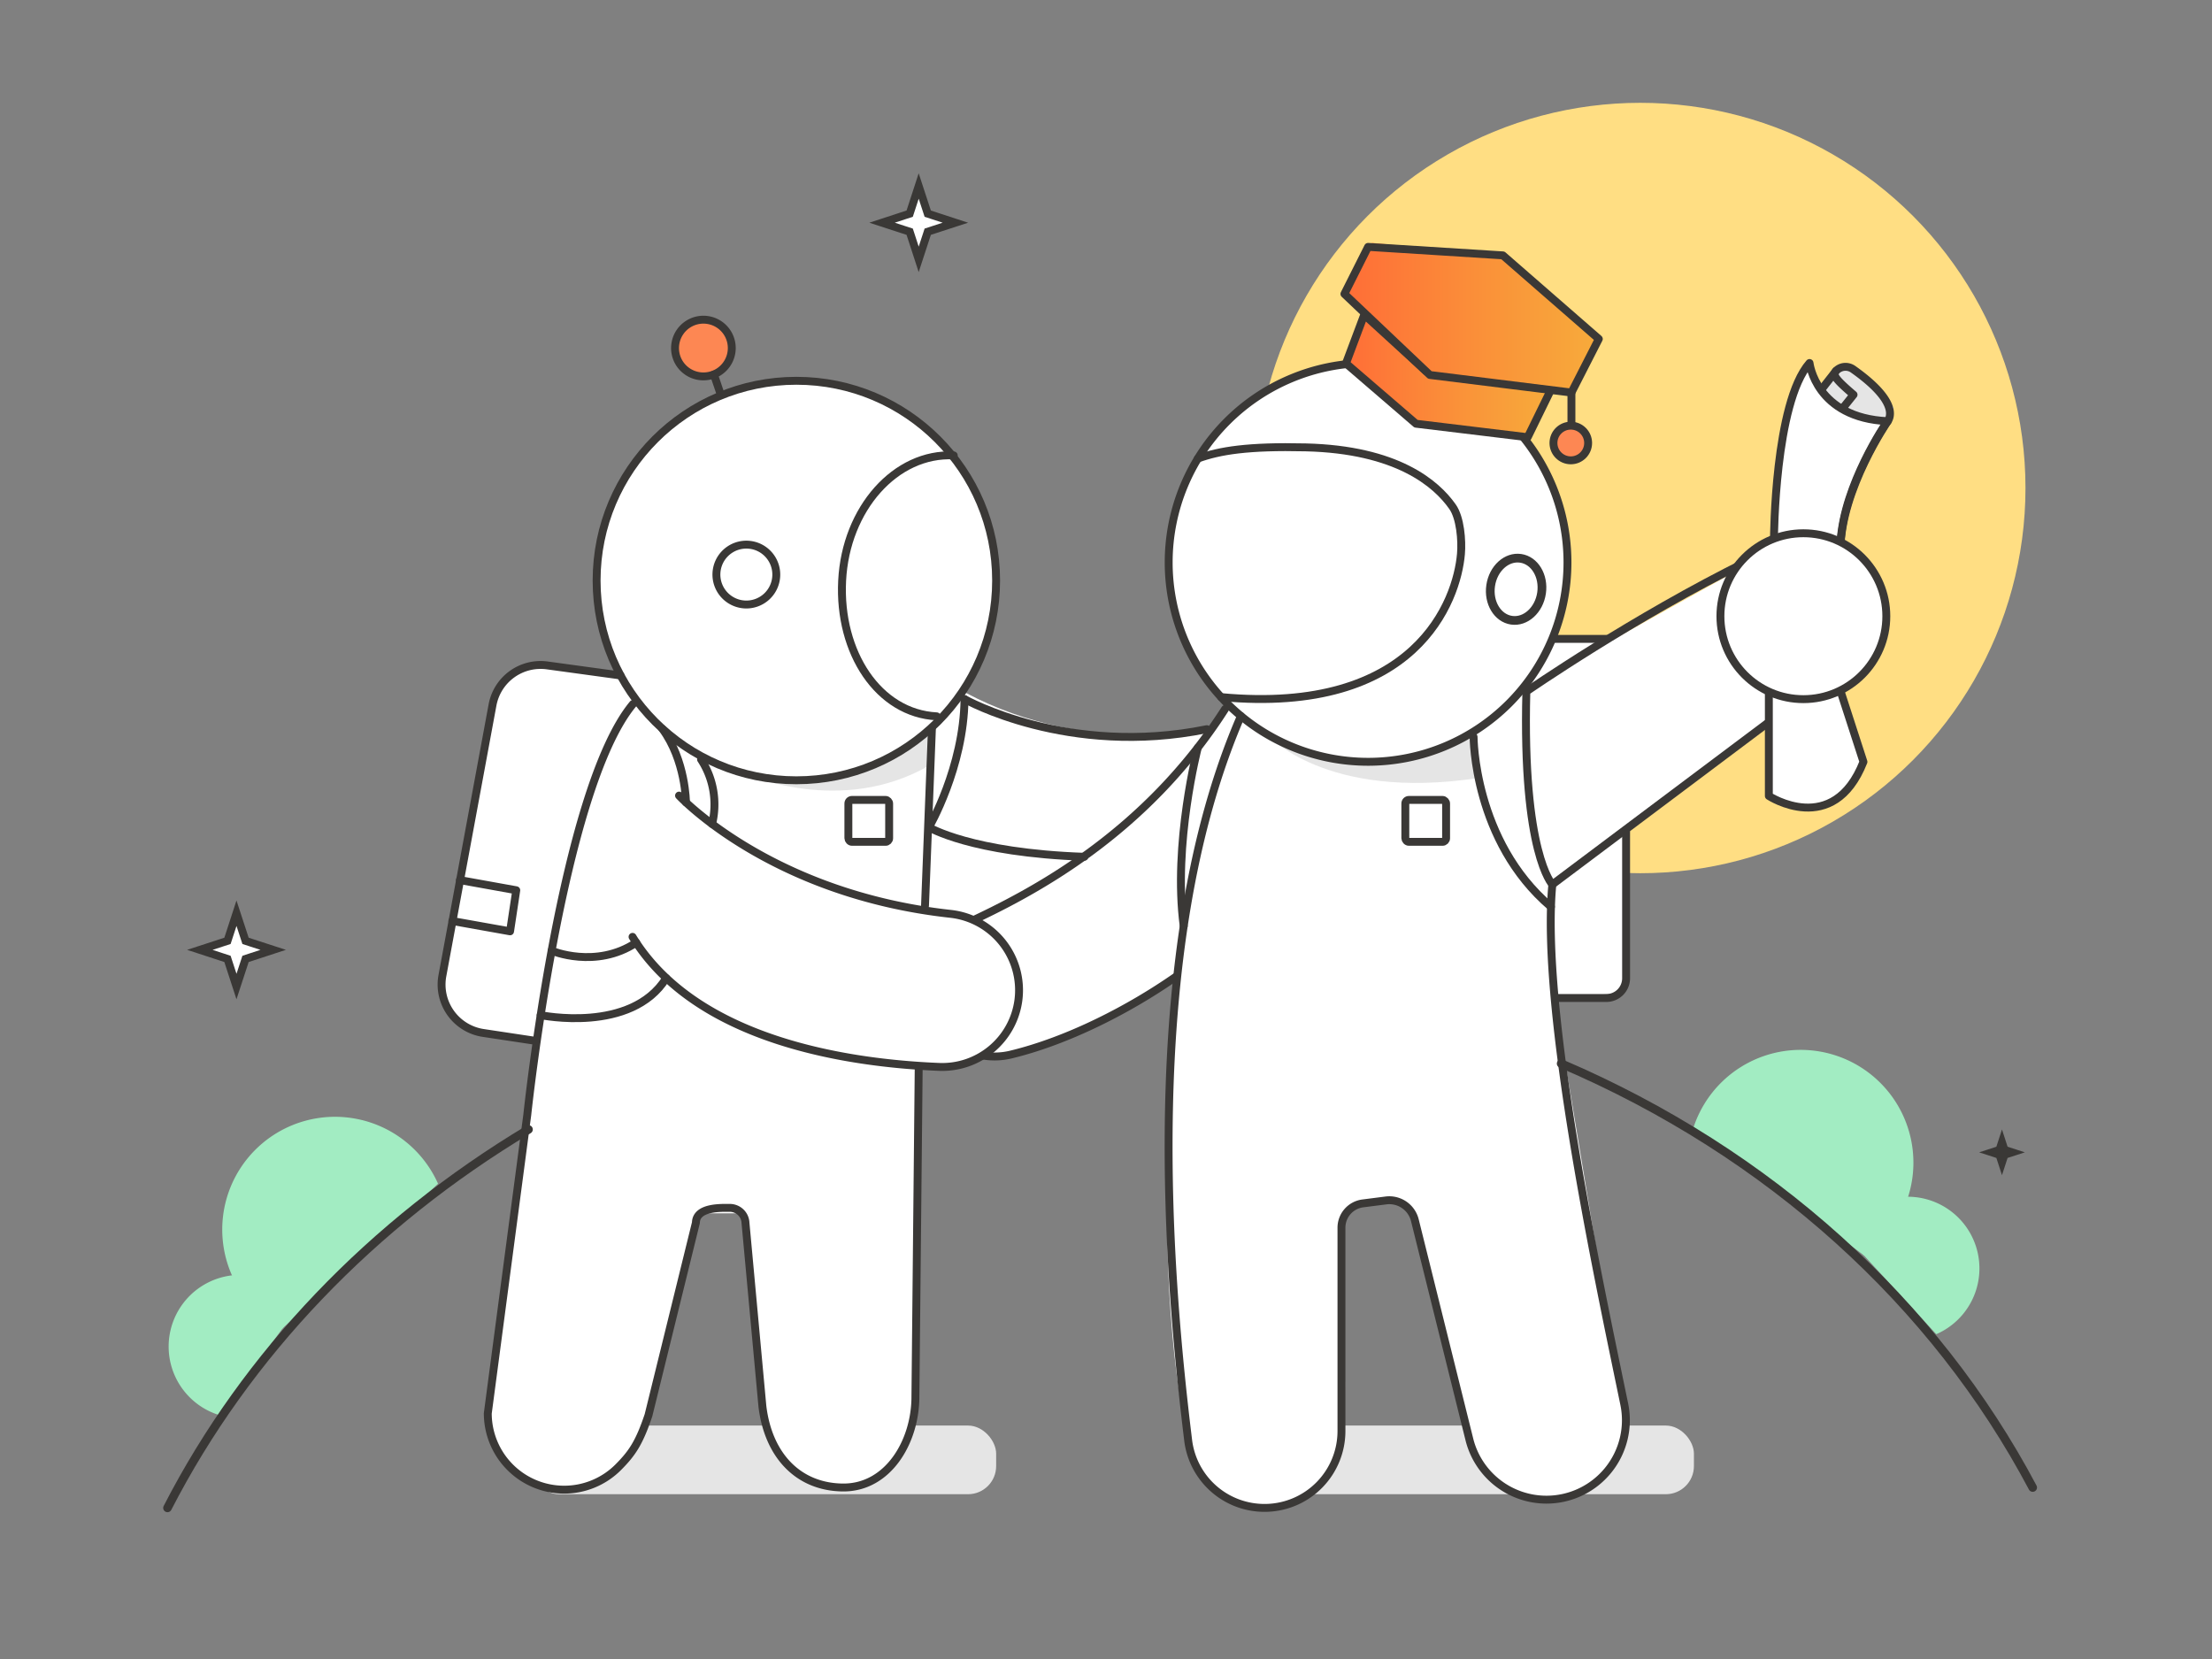 <svg xmlns="http://www.w3.org/2000/svg" xmlns:xlink="http://www.w3.org/1999/xlink" viewBox="0 0 560 420"><rect x="0" y="0" width="560" height="420" fill="#808080" stroke="none"/><defs><style>.cls-1{isolation:isolate;}.cls-2,.cls-7{fill:#e5e5e5;}.cls-2{mix-blend-mode:multiply;}.cls-3{fill:#ffde83;}.cls-15,.cls-4,.cls-5{fill:#fff;}.cls-10,.cls-13,.cls-14,.cls-15,.cls-5,.cls-8,.cls-9{stroke:#3a3836;}.cls-13,.cls-14,.cls-5,.cls-8,.cls-9{stroke-linecap:round;stroke-linejoin:round;}.cls-10,.cls-13,.cls-15,.cls-5,.cls-8{stroke-width:2px;}.cls-6{fill:#a2ecc2;}.cls-14,.cls-8,.cls-9{fill:none;}.cls-9{stroke-width:2.21px;}.cls-10,.cls-13{fill:#fd8753;}.cls-10,.cls-15{stroke-miterlimit:10;}.cls-11{fill:url(#linear-gradient);}.cls-12{fill:url(#linear-gradient-2);}.cls-14{stroke-width:2.17px;}.cls-16{fill:#3a3836;}</style><linearGradient id="linear-gradient" x1="340.75" y1="95.18" x2="392.98" y2="95.18" gradientUnits="userSpaceOnUse"><stop offset="0" stop-color="#ff6d37"/><stop offset="0.54" stop-color="#fa9139"/><stop offset="1" stop-color="#f7ac3b"/></linearGradient><linearGradient id="linear-gradient-2" x1="340.36" y1="80.44" x2="405.76" y2="80.44" xlink:href="#linear-gradient"/></defs><g class="cls-1"><g id="Layer_1" data-name="Layer 1"><rect class="cls-2" x="134.39" y="360.9" width="117.8" height="17.38" rx="7.11"/><rect class="cls-2" x="311.04" y="360.9" width="117.8" height="17.38" rx="7.11"/><circle class="cls-3" cx="415.26" cy="123.55" r="97.52"/><path class="cls-4" d="M459,100.27,463.93,94a4.06,4.06,0,0,1,6.11-.34l9.37,9.57-5.61,7.47Z"/><path class="cls-2" d="M459,100.27,463.93,94a4.06,4.06,0,0,1,6.11-.34l9.37,9.57-5.61,7.47Z"/><path class="cls-5" d="M449.11,136.36s.15-34.3,9-44.46c0,0,1.56,13.9,19.81,14.73,0,0-11.78,17.05-12,32.5Z"/><polygon class="cls-5" points="392.98 161.74 407.1 161.74 408.04 178.7 374.32 172.78 392.98 161.74"/><path class="cls-4" d="M161.08,171.67l-26.66-3.34s-7.69.15-10.26,12.95l-12.39,67.61s-.59,12.77,15.71,13.16l8.94.89L130.7,306.5l-7.2,51.72s.67,17.19,17.87,18.92c0,0,11.61,2.85,21.66-14.13l13.41-55.84H188.5l5.14,52.49s3.8,18,21,17.48c0,0,19.36-.95,17.94-32.22V269.83l16.68-2.65s25.91-1.78,49.14-21c0,0-8.32,72,2.71,120.26,0,0,5.36,22.74,28.67,13,0,0,14.35-1.5,9.85-43l.88-28.79s1.24-3.54,9.75-3.85,10.2,14.07,10.2,14.07l11.85,45.78s3.8,18.17,24.2,15.84c0,0,23.68-6.23,11.69-38.78l-14.64-88.07,16.66-1.18,1.87-4.83-1.34-36.05,39.09-29.32-3.5-19.54L438.6,145.1l-55.75,31.06s13.64-3.93,13.72-38.93L306.75,173.7l4.1,4.58-5.32,6.21S273,192.12,241.46,173.7Z"/><path class="cls-6" d="M472,317.89a28.55,28.55,0,1,0-43.34-32.23"/><path class="cls-6" d="M490.2,337.77A18.15,18.15,0,1,0,467,312.5"/><path class="cls-6" d="M71.35,336.46a28.55,28.55,0,1,1,39.55-36.78"/><path class="cls-6" d="M55.41,358.22a18.15,18.15,0,1,1,20.35-27.66"/><path class="cls-7" d="M320.6,185.81s14.72,17.11,53.72,11.14l-1.26-10.39S344.33,200.16,320.6,185.81Z"/><path class="cls-5" d="M396.83,142.39A50.48,50.48,0,1,1,346.35,91.9,50.48,50.48,0,0,1,396.83,142.39Z"/><path class="cls-8" d="M303.25,116.09c5.54-2,12.66-3.17,27.3-2.83,23.13.55,33.06,9.17,37.16,15,2,2.81,2.45,8.59,2.15,12-1,11.71-11.31,40.83-60.72,36.22"/><ellipse class="cls-9" cx="383.82" cy="149.18" rx="7.92" ry="6.51" transform="translate(180.24 507.13) rotate(-81.61)"/><path class="cls-8" d="M314.16,181.28c-26,59.85-18.12,144.45-13.36,183.35a19.47,19.47,0,0,0,19.87,17.11h0a19.47,19.47,0,0,0,18.94-19.45l0-51.5a6.2,6.2,0,0,1,5.4-6.13l5.86-.75a6.67,6.67,0,0,1,7.32,5l1.22,4.9,2.41,9.69,10.25,41.22a20.11,20.11,0,0,0,19.44,14.94h0a20.11,20.11,0,0,0,19.69-24.19C404.43,322.66,390,255.55,393,223.92"/><path class="cls-8" d="M386.42,175.07s27-18.7,56.19-33.08l18.17,31.08L393,223.92S385.35,216.05,386.42,175.07Z"/><path class="cls-8" d="M310.14,179.5c-20.23,31.61-48.43,46.39-65.71,54.38a17.6,17.6,0,0,0-9.9,19.36h0A17.58,17.58,0,0,0,255.82,267c14.59-3.5,30.18-11.57,41.85-19.72"/><path class="cls-10" d="M176.56,95.13a7.18,7.18,0,1,0-5.5-8.53A7.16,7.16,0,0,0,176.56,95.13Z"/><path class="cls-8" d="M180.74,94.82l1.74,5.11"/><path class="cls-7" d="M189,195.94s23.82,10.79,46.23-2.13l.75-9.32S222.2,200.43,189,195.94Z"/><circle class="cls-5" cx="201.61" cy="146.97" r="50.57"/><path class="cls-8" d="M232.58,270.47h0l-.83,83.11c0,11.43-6.94,23.13-18.4,23-11.27-.13-18.84-8.13-20.34-20.57l-4.28-46.43a3.94,3.94,0,0,0-1.22-2.69,4,4,0,0,0-2.75-1.1c-2.1,0-8.5-.29-8.58,3.75l-12,48.73c-2.33,6.92-4.07,9.58-7.69,13.21a19.34,19.34,0,0,1-33-13.67l10-75.58s8.65-82.21,26.76-104"/><path class="cls-8" d="M157.09,171l-18.54-2.54a12.38,12.38,0,0,0-13.86,10L112,247a12.39,12.39,0,0,0,10.48,14.53l13.26,2"/><polyline class="cls-8" points="116.44 222.81 130.7 225.38 129.13 235.78 114.52 233.17"/><path class="cls-5" d="M171.91,201.42s23,24.91,68.69,29.93a19.45,19.45,0,0,1,17.22,21.88h0a19.45,19.45,0,0,1-20.08,16.87c-22.88-.92-61.49-6.55-77.6-32.92"/><line class="cls-8" x1="235.93" y1="184.49" x2="234.18" y2="229.29"/><path class="cls-8" d="M244.2,177s26.16,14.78,61.33,7.6"/><path class="cls-8" d="M274.53,216.91c-28.73-1-39.35-7.47-39.35-7.47s8.82-15.13,9-32.45"/><polygon class="cls-11" points="340.75 92 358.48 107.27 386.76 110.69 392.98 97.97 360.99 93.93 345.38 79.67 340.75 92"/><polygon class="cls-8" points="340.75 92 358.48 107.27 386.76 110.69 392.98 97.97 360.99 93.93 345.38 79.67 340.75 92"/><polygon class="cls-12" points="361.99 94.93 340.36 74.41 347.35 61.5 381.48 64.65 405.76 85.81 397.83 99.38 361.99 94.93"/><polygon class="cls-8" points="361.99 94.93 340.36 74.41 346.35 62.5 380.48 64.65 404.76 85.81 397.83 99.38 361.99 94.93"/><line class="cls-8" x1="397.83" y1="99.38" x2="397.83" y2="107.05"/><circle class="cls-13" cx="397.67" cy="112.15" r="4.39"/><path class="cls-5" d="M139.65,240.69s11.17,4.74,21.43-2.05"/><path class="cls-5" d="M136.88,257s22.94,4.77,31.78-9.38"/><path class="cls-5" d="M173.67,203.14s-.06-10.62-6-18.65"/><path class="cls-5" d="M180.28,208.6a20.81,20.81,0,0,0-2.8-16.34"/><path class="cls-8" d="M303.25,189.27s-6.35,24.38-3.58,45.2"/><path class="cls-8" d="M373.06,186.56s0,26.35,19.58,43"/><path class="cls-8" d="M394.27,252.66h12.4a5,5,0,0,0,5-5V210.6"/><rect class="cls-8" x="355.78" y="202.51" width="10.32" height="10.61" rx="0.9"/><rect class="cls-8" x="214.78" y="202.51" width="10.32" height="10.61" rx="0.9"/><path class="cls-8" d="M477.55,107.05s5.07-4.06-8.45-13.6a3.31,3.31,0,0,0-4.31.48c-.8,1-.35,1.88,4.46,6l-2.62,3.27"/><path class="cls-8" d="M477.55,107.05s-10.7,15.51-11.59,30.18"/><line class="cls-8" x1="461.48" y1="98.15" x2="464.81" y2="93.9"/><path class="cls-5" d="M447.81,175.09v26.42s16.33,10.68,23.95-8.64L466,175.09"/><circle class="cls-5" cx="456.55" cy="156" r="21"/><path class="cls-14" d="M42.4,381.75c20-38.93,51.84-72.07,91.4-95.81"/><path class="cls-14" d="M395.22,269.26c52.81,22.59,94.61,60.55,119.39,107.33"/><path class="cls-8" d="M241.46,115.3c-14.69-.74-27.34,13.46-28.26,31.71s9.24,33.6,23.93,34.34"/><path class="cls-8" d="M196.52,145.84a7.58,7.58,0,1,0-8,7.19A7.58,7.58,0,0,0,196.52,145.84Z"/><path class="cls-15" d="M234.87,54.09l7,2.29-7,2.28-2.29,7-2.28-7-7-2.28,7-2.29,2.28-7Z"/><path class="cls-15" d="M62.16,238.19l7,2.28-7,2.29-2.29,7-2.28-7-7-2.29,7-2.28,2.28-7Z"/><path class="cls-16" d="M508.25,290.31l4.37,1.42-4.37,1.42-1.42,4.36-1.42-4.36-4.36-1.42,4.36-1.42,1.42-4.37Z"/></g></g></svg>
